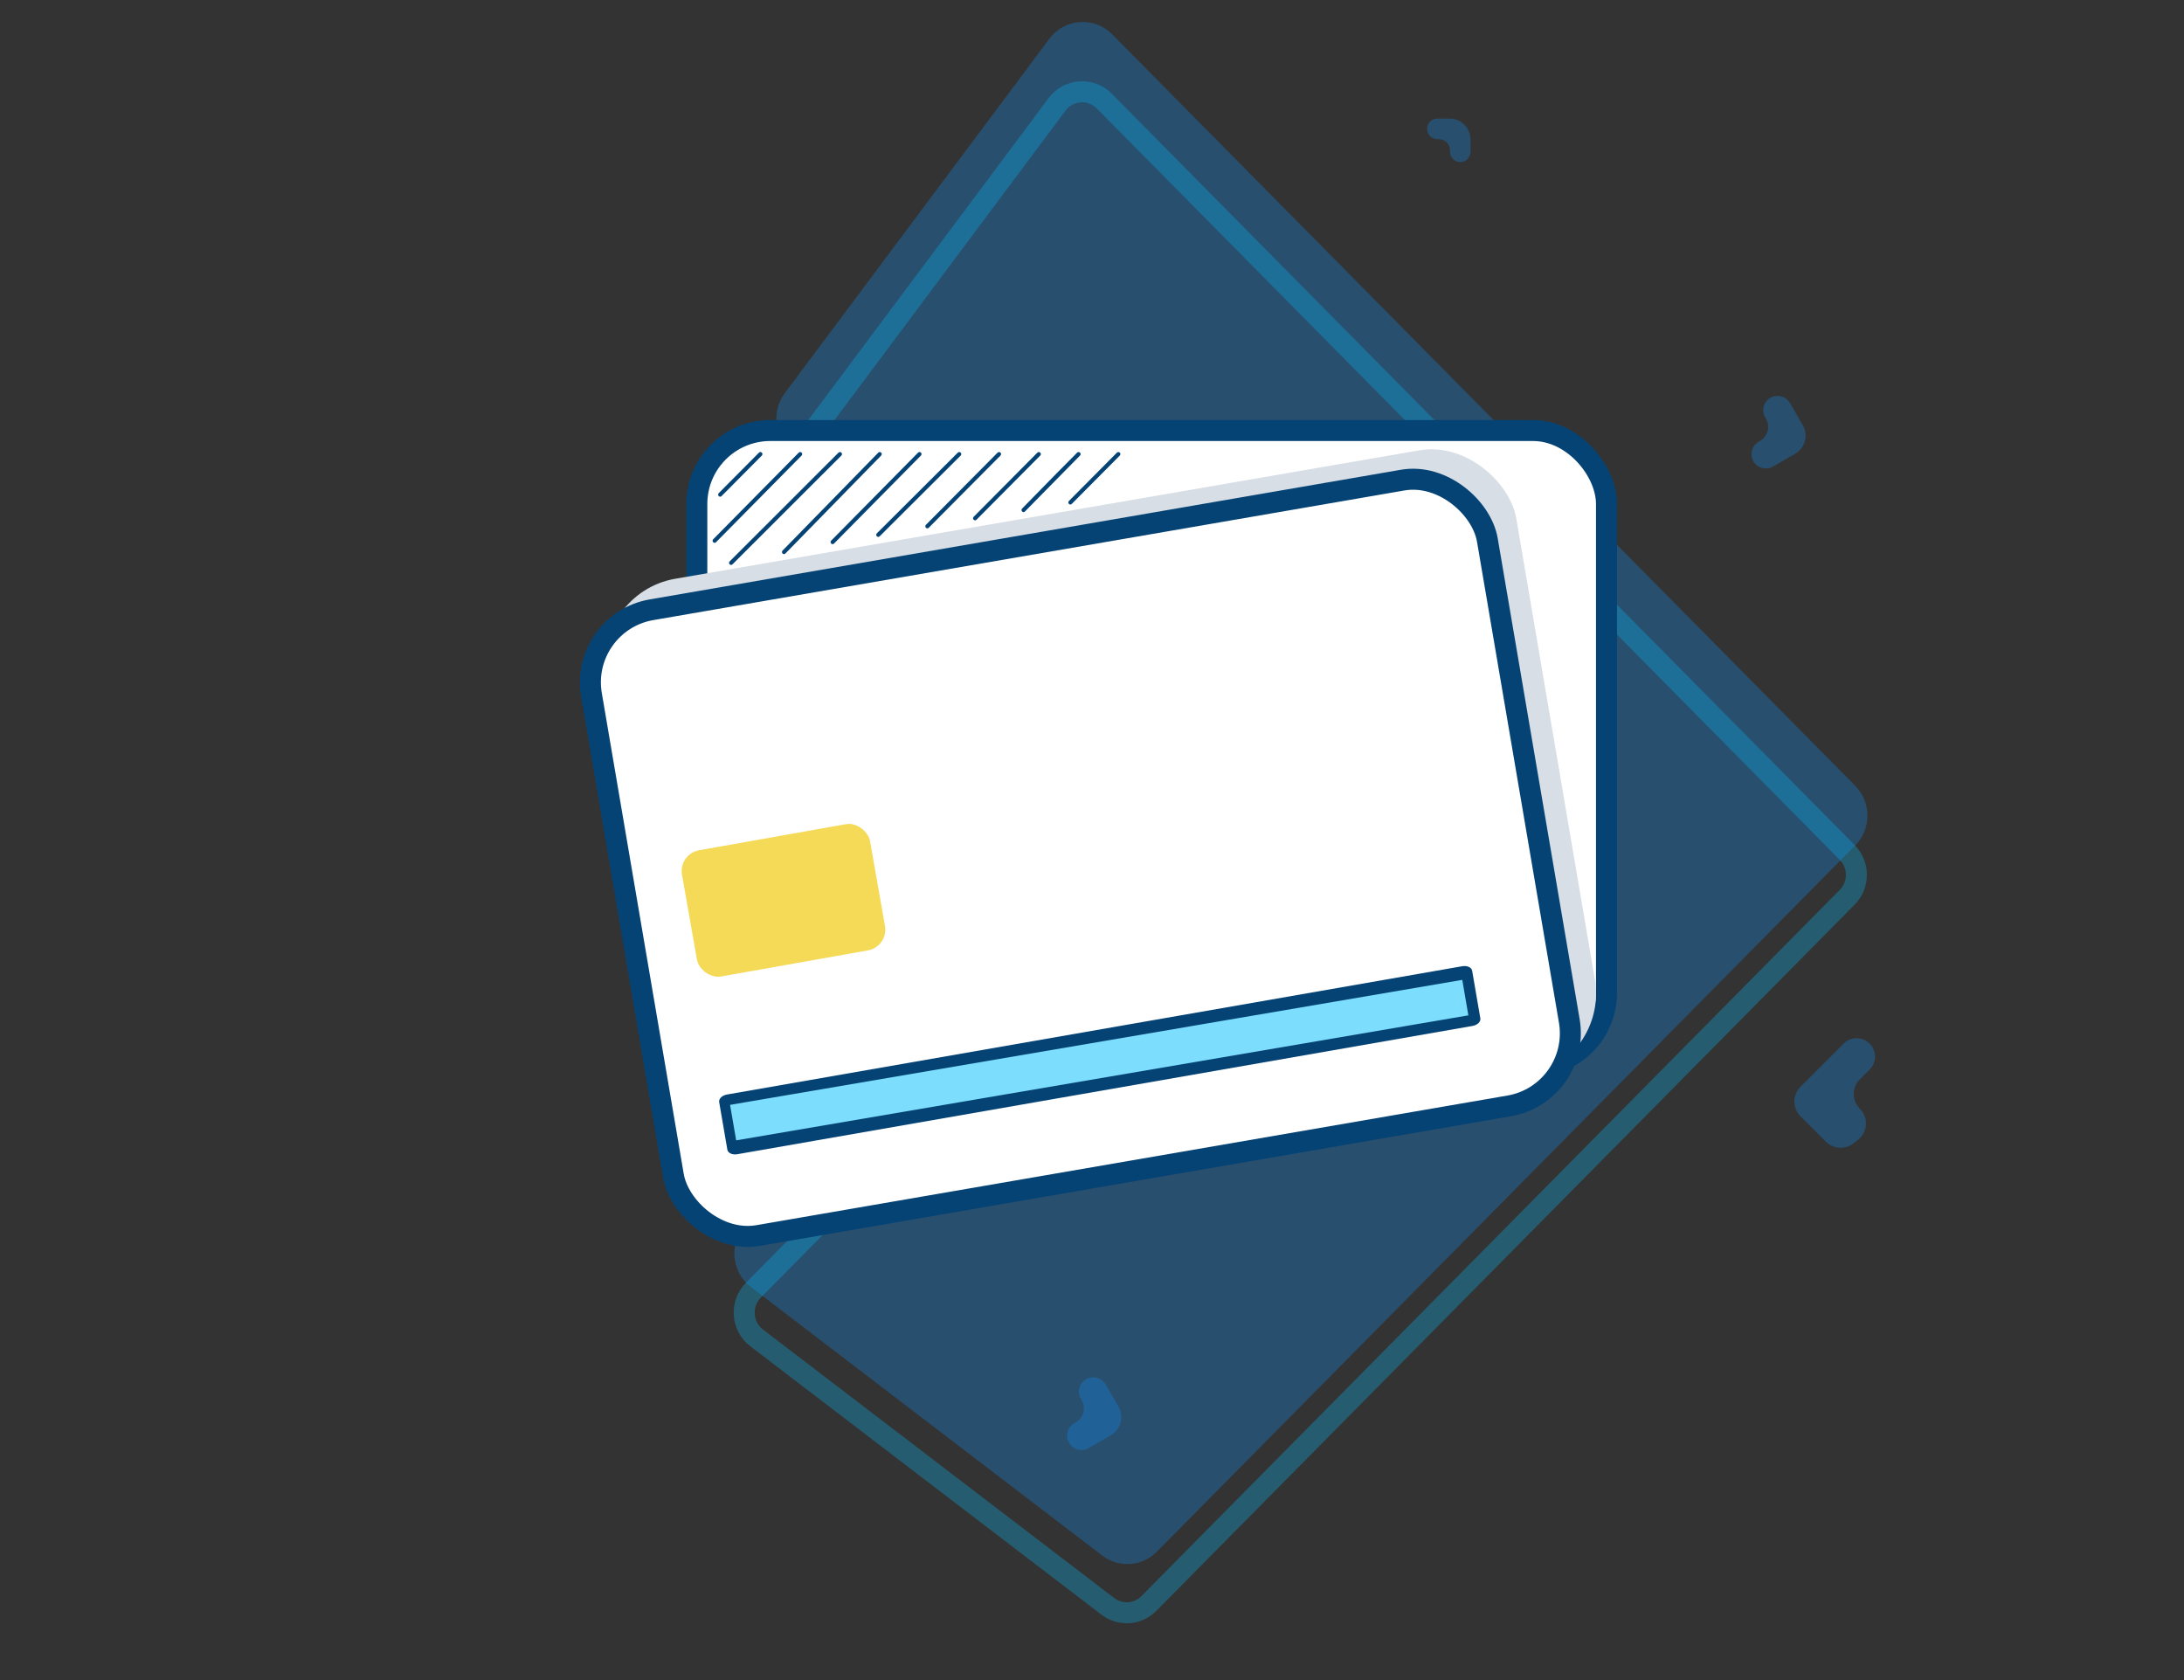 <svg width="208" height="160" viewBox="0 0 208 160" fill="none" xmlns="http://www.w3.org/2000/svg">
<rect x="0" y="0" width="208" height="160" fill="#333333" stroke="none"/>
<path opacity="0.3" d="M176.686 80.517C178.24 78.947 178.24 76.4 176.686 74.829L105.925 3.269C104.217 1.542 101.393 1.74 99.938 3.69L74.74 37.446C73.545 39.047 73.699 41.294 75.102 42.713L106.781 74.749C108.334 76.32 108.334 78.867 106.781 80.438L71.103 116.518C69.396 118.244 69.591 121.099 71.517 122.571L104.968 148.14C106.551 149.351 108.775 149.195 110.179 147.775L176.686 80.517Z" fill="#1090F9"/>
<path opacity="0.3" d="M175.925 81.183C177.09 82.361 177.09 84.271 175.925 85.449L109.417 152.707C108.365 153.772 106.697 153.888 105.509 152.98L72.059 127.411C70.614 126.307 70.468 124.166 71.748 122.872L107.426 86.791C109.367 84.828 109.367 81.644 107.426 79.681L75.747 47.645C74.695 46.581 74.579 44.895 75.475 43.694L100.673 9.938C101.765 8.476 103.883 8.327 105.164 9.623L175.925 81.183Z" stroke="#05BDFB" stroke-width="2"/>
<path opacity="0.3" d="M138.057 11.293C139.159 11.293 140.052 12.186 140.052 13.288L140.052 14.458C140.052 15.051 139.528 15.508 138.941 15.426C138.458 15.358 138.099 14.946 138.099 14.458L138.099 14.333C138.099 13.733 137.613 13.246 137.013 13.246L136.887 13.246C136.294 13.246 135.838 12.722 135.92 12.135C135.987 11.652 136.4 11.293 136.887 11.293L138.057 11.293Z" fill="#1090F9"/>
<path opacity="0.3" d="M171.692 40.486C172.244 41.443 171.916 42.666 170.96 43.218L168.854 44.434C168.135 44.849 167.215 44.533 166.903 43.763C166.647 43.131 166.896 42.407 167.487 42.066L167.639 41.977C168.366 41.557 168.616 40.627 168.196 39.9L168.108 39.748C167.693 39.029 168.009 38.109 168.778 37.797C169.41 37.54 170.135 37.789 170.476 38.38L171.692 40.486Z" fill="#1090F9"/>
<path opacity="0.3" d="M106.519 133.957C107.071 134.913 106.743 136.136 105.787 136.689L103.681 137.905C102.962 138.32 102.042 138.003 101.73 137.234C101.474 136.602 101.723 135.877 102.314 135.536L102.466 135.448C103.194 135.028 103.443 134.098 103.023 133.371L102.935 133.218C102.52 132.499 102.836 131.579 103.605 131.267C104.238 131.011 104.962 131.26 105.303 131.851L106.519 133.957Z" fill="#1090F9"/>
<path opacity="0.3" d="M171.48 106.316C170.699 105.535 170.699 104.269 171.48 103.488L175.583 99.386C176.354 98.614 177.635 98.728 178.258 99.624C178.743 100.32 178.659 101.263 178.059 101.862L177.13 102.791C176.357 103.564 176.357 104.818 177.13 105.591C177.963 106.424 177.889 107.795 176.971 108.533L176.555 108.867C175.76 109.508 174.61 109.446 173.887 108.723L171.48 106.316Z" fill="#1090F9"/>
<rect x="66.364" y="41" width="86.636" height="60.55" rx="7" fill="white" stroke="#054375" stroke-width="2"/>
<path d="M68.589 47.303C68.543 47.303 68.489 47.283 68.449 47.243C68.376 47.169 68.376 47.041 68.449 46.967L72.283 43.106C72.357 43.032 72.484 43.032 72.557 43.106C72.631 43.18 72.631 43.308 72.557 43.382L68.723 47.243C68.683 47.283 68.636 47.303 68.589 47.303Z" fill="#054375"/>
<path d="M83.646 51.132C83.599 51.132 83.545 51.112 83.505 51.072C83.432 50.998 83.432 50.87 83.505 50.796L91.222 43.106C91.296 43.032 91.423 43.032 91.496 43.106C91.57 43.18 91.57 43.308 91.496 43.382L83.779 51.072C83.739 51.112 83.692 51.132 83.646 51.132Z" fill="#054375"/>
<path d="M68.062 51.695C68.015 51.695 67.961 51.675 67.921 51.635C67.848 51.561 67.848 51.433 67.921 51.359L76.071 43.106C76.144 43.032 76.271 43.032 76.345 43.106C76.418 43.18 76.418 43.308 76.345 43.382L68.195 51.635C68.155 51.675 68.108 51.695 68.062 51.695Z" fill="#054375"/>
<path d="M88.323 50.318C88.276 50.318 88.223 50.297 88.183 50.257C88.109 50.183 88.109 50.055 88.183 49.981L95.01 43.106C95.084 43.032 95.211 43.032 95.284 43.106C95.358 43.18 95.358 43.308 95.284 43.382L88.456 50.257C88.416 50.297 88.37 50.318 88.323 50.318Z" fill="#054375"/>
<path d="M69.63 53.802C69.584 53.802 69.53 53.782 69.49 53.742C69.417 53.668 69.417 53.54 69.49 53.466L79.859 43.106C79.932 43.032 80.059 43.032 80.133 43.106C80.206 43.18 80.206 43.308 80.133 43.382L69.764 53.742C69.724 53.782 69.677 53.802 69.63 53.802Z" fill="#054375"/>
<path d="M92.868 49.555C92.822 49.555 92.768 49.535 92.728 49.494C92.654 49.42 92.654 49.292 92.728 49.219L98.798 43.106C98.872 43.032 98.999 43.032 99.072 43.106C99.146 43.18 99.146 43.308 99.072 43.382L93.002 49.494C92.962 49.535 92.915 49.555 92.868 49.555Z" fill="#054375"/>
<path d="M74.668 52.772C74.622 52.772 74.568 52.752 74.528 52.712C74.455 52.638 74.455 52.51 74.528 52.436L83.647 43.106C83.721 43.032 83.847 43.032 83.921 43.106C83.994 43.18 83.994 43.308 83.921 43.382L74.802 52.712C74.762 52.752 74.715 52.772 74.668 52.772Z" fill="#054375"/>
<path d="M97.481 48.772C97.434 48.772 97.38 48.752 97.34 48.711C97.267 48.637 97.267 48.51 97.34 48.436L100.669 45.037L102.586 43.106C102.66 43.032 102.787 43.032 102.86 43.106C102.934 43.18 102.934 43.308 102.86 43.382L97.614 48.711C97.574 48.752 97.527 48.772 97.481 48.772Z" fill="#054375"/>
<path d="M79.299 51.823C79.252 51.823 79.199 51.803 79.159 51.763C79.085 51.689 79.085 51.561 79.159 51.487L87.435 43.106C87.508 43.032 87.635 43.032 87.709 43.106C87.782 43.18 87.782 43.308 87.709 43.382L79.433 51.763C79.392 51.803 79.346 51.823 79.299 51.823Z" fill="#054375"/>
<path d="M101.941 48.047C101.894 48.047 101.841 48.027 101.801 47.987C101.727 47.913 101.727 47.785 101.801 47.711L106.374 43.106C106.448 43.032 106.574 43.032 106.648 43.106C106.721 43.18 106.721 43.308 106.648 43.382L102.075 47.987C102.034 48.027 101.988 48.047 101.941 48.047Z" fill="#054375"/>
<rect width="87.96" height="60.489" rx="8" transform="matrix(0.985 -0.17 0.168 0.986 56.43 56.477)" fill="#D7DEE5"/>
<rect x="1.153" y="0.816" width="86.625" height="60.442" rx="7" transform="matrix(0.985 -0.17 0.168 0.986 53.88 58.651)" fill="white" stroke="#054375" stroke-width="2"/>
<path d="M139.361 92.587L69.333 104.805L70.113 109.338L140.141 97.12L139.361 92.587Z" fill="#7CDDFD"/>
<path d="M140.242 97.704L70.214 109.922C69.75 110.003 69.328 109.81 69.273 109.492L68.493 104.959C68.439 104.641 68.771 104.317 69.236 104.236L139.264 92.018C139.728 91.937 140.15 92.13 140.205 92.448L140.985 96.981C141.04 97.299 140.707 97.624 140.242 97.704ZM70.112 108.601L139.845 96.697L139.264 93.317L69.53 105.221L70.112 108.601Z" fill="#054375"/>
<rect width="18.186" height="12.202" rx="2" transform="matrix(0.985 -0.175 0.173 0.985 64.606 81.324)" fill="#F5DA57"/>
</svg>
